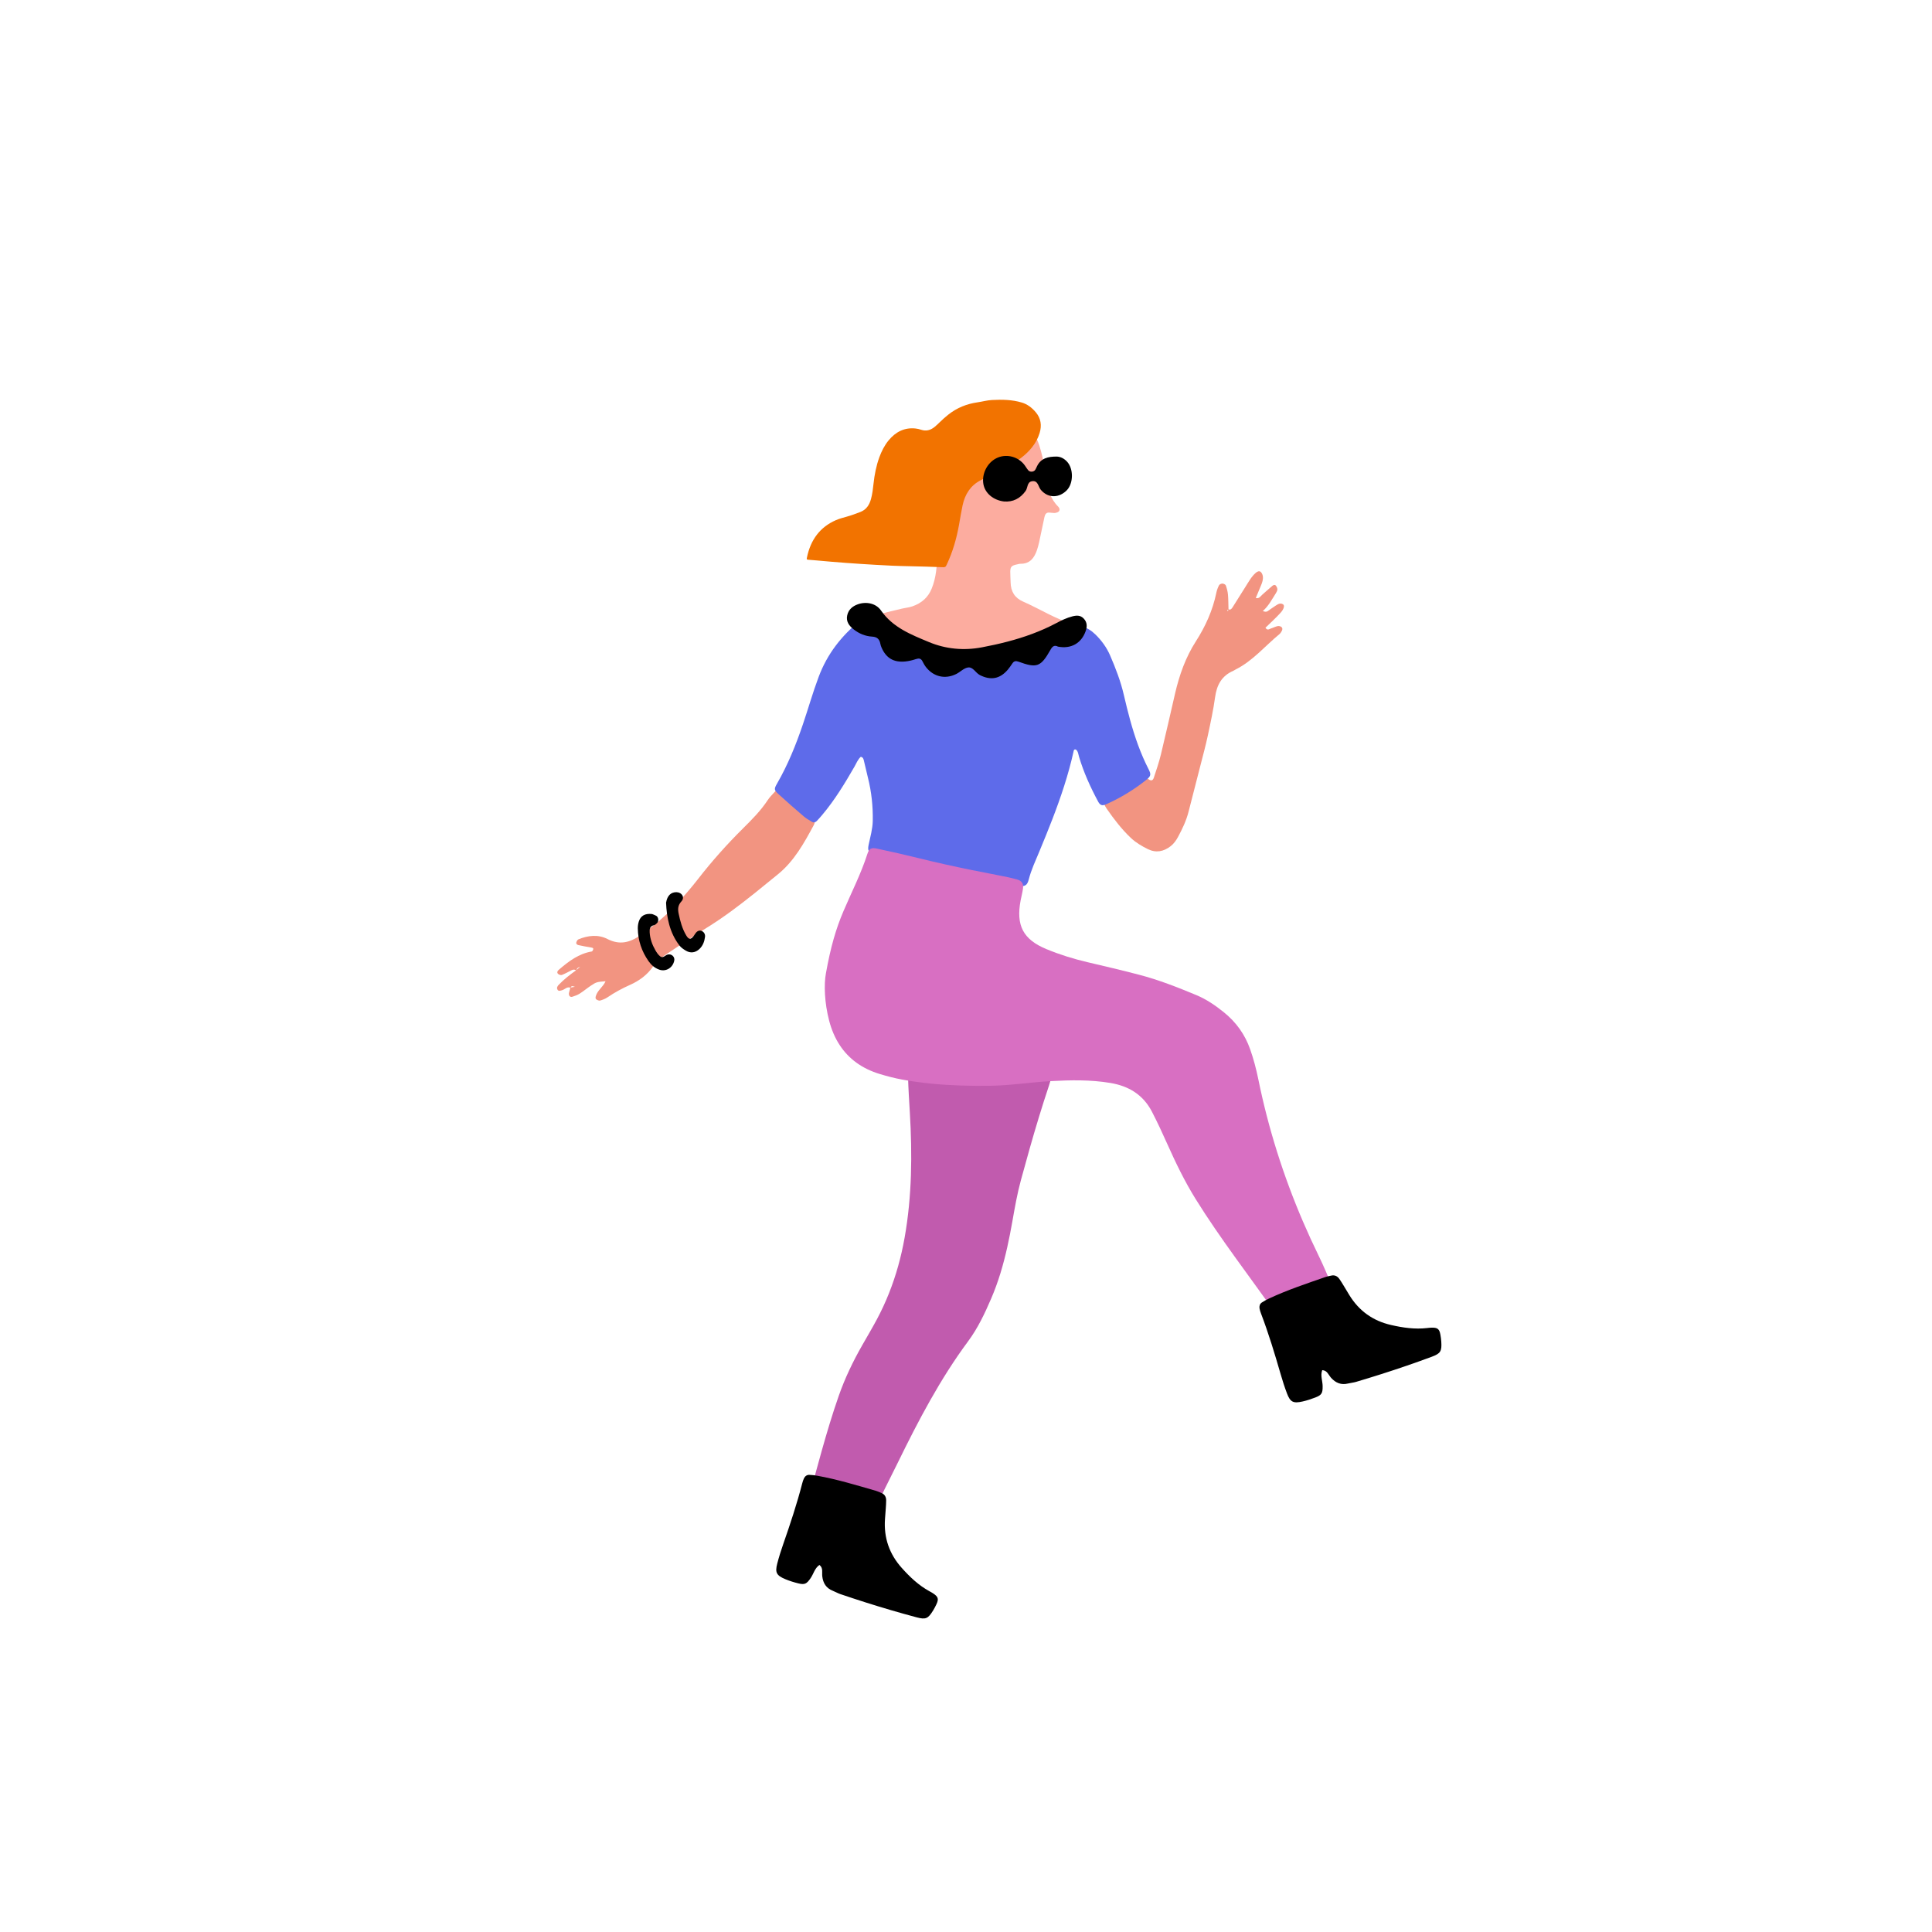 <svg xmlns="http://www.w3.org/2000/svg" viewBox="0.0 0.0 256.0 256.0" height="256.0px" width="256.0px"><path fill="#FCAC9F" fill-opacity="1.0"  filling="0" d="M125.473 87.58 C124.269 87.431 123.127 87.095 122.081 86.48 C121.154 85.935 120.229 85.387 119.305 84.838 C118.381 84.288 117.458 83.737 116.535 83.184 C116.179 82.971 115.827 82.737 115.515 82.465 C115.298 82.276 115.388 81.988 115.586 81.85 C115.876 81.65 116.204 81.472 116.542 81.379 C117.521 81.111 118.511 80.883 119.5 80.65 C119.964 80.54 120.451 80.5 120.898 80.343 C122.077 79.931 122.968 79.197 123.453 77.995 C123.748 77.265 123.93 76.523 124.032 75.746 C124.173 74.675 124.246 73.602 124.29 72.527 C124.334 71.452 124.349 70.375 124.373 69.298 C124.399 68.192 124.437 67.086 124.487 65.981 C124.537 64.876 124.599 63.771 124.671 62.667 C124.778 61.035 125.279 59.523 126.143 58.104 C126.984 56.722 128.062 55.835 129.323 55.374 C130.583 54.913 132.026 54.88 133.597 55.207 C134.666 55.429 135.531 55.872 136.21 56.516 C136.89 57.16 137.385 58.006 137.714 59.034 C138.007 59.949 138.225 60.876 138.357 61.826 C138.431 62.359 138.48 62.897 138.574 63.427 C138.817 64.796 139.189 66.109 140.22 67.136 C140.386 67.3 140.488 67.567 140.289 67.776 C140.184 67.886 139.99 67.927 139.829 67.966 C139.717 67.993 139.591 67.966 139.472 67.959 C139.352 67.952 139.232 67.946 139.114 67.928 C138.646 67.853 138.476 68.137 138.393 68.524 C138.158 69.635 137.929 70.748 137.687 71.859 C137.61 72.209 137.517 72.557 137.4 72.896 C137.046 73.929 136.474 74.71 135.239 74.702 C135.063 74.702 134.885 74.759 134.71 74.797 C134.041 74.941 133.873 75.111 133.865 75.732 C133.859 76.209 133.904 76.688 133.912 77.166 C133.931 78.359 134.45 79.228 135.559 79.711 C136.68 80.199 137.758 80.783 138.854 81.33 C139.949 81.876 141.062 82.383 142.253 82.718 C142.424 82.766 142.6 82.829 142.747 82.924 C142.824 82.973 142.89 83.117 142.878 83.206 C142.864 83.309 142.777 83.455 142.688 83.486 C141.79 83.809 140.869 84.072 139.985 84.428 C138.765 84.921 137.582 85.501 136.365 86.003 C135.2 86.484 134.019 86.859 132.823 87.131 C131.627 87.404 130.415 87.575 129.19 87.649 C127.965 87.722 126.726 87.698 125.473 87.58"></path>
<path fill="#F27300" fill-opacity="1.0"  filling="0" d="M116.059 74.845 C114.749 74.77 113.439 74.685 112.13 74.588 C110.821 74.491 109.513 74.383 108.206 74.26 C107.842 74.226 107.478 74.203 107.113 74.169 C106.882 74.146 106.872 74.131 106.924 73.877 C107.169 72.68 107.61 71.667 108.25 70.839 C108.89 70.012 109.729 69.371 110.771 68.919 C111.228 68.721 111.705 68.598 112.178 68.466 C112.804 68.29 113.415 68.07 114.023 67.83 C114.779 67.531 115.187 66.934 115.411 66.123 C115.593 65.461 115.671 64.783 115.745 64.103 C115.876 62.897 116.104 61.713 116.521 60.58 C116.816 59.779 117.197 59.026 117.724 58.379 C118.688 57.196 119.878 56.621 121.323 56.78 C121.577 56.807 121.826 56.868 122.069 56.948 C122.712 57.161 123.296 57.009 123.831 56.577 C124.073 56.38 124.301 56.161 124.526 55.941 C124.886 55.589 125.257 55.255 125.648 54.946 C126.817 54.018 128.123 53.51 129.536 53.308 C130.173 53.217 130.802 53.035 131.445 53.002 C132.778 52.933 134.106 52.951 135.399 53.34 C136.143 53.563 136.754 54.033 137.267 54.652 C137.919 55.438 138.065 56.36 137.757 57.372 C137.543 58.077 137.198 58.703 136.751 59.267 C135.972 60.249 135.007 60.947 133.976 61.549 C132.891 62.182 131.766 62.718 130.647 63.267 C130.392 63.391 130.144 63.533 129.893 63.665 C128.611 64.337 127.871 65.466 127.547 66.964 C127.359 67.835 127.225 68.715 127.066 69.591 C126.904 70.484 126.699 71.361 126.439 72.219 C126.18 73.076 125.866 73.914 125.486 74.729 C125.46 74.783 125.429 74.835 125.408 74.891 C125.332 75.103 125.201 75.168 124.993 75.16 C123.443 75.105 121.894 75.047 120.343 75.022 C118.912 75 117.486 74.931 116.059 74.845"></path>
<path fill="#000000" fill-opacity="1.0"  filling="0" d="M133.031 66.449 C131.611 66.274 130.527 65.35 130.308 64.165 C130.058 62.817 130.797 61.332 132.023 60.718 C133.212 60.122 134.687 60.411 135.612 61.443 C135.848 61.707 136.013 62.034 136.241 62.308 C136.47 62.585 136.97 62.553 137.17 62.26 C137.27 62.113 137.331 61.941 137.41 61.78 C137.932 60.695 138.911 60.502 139.968 60.498 C140.533 60.496 141.007 60.764 141.387 61.169 C142.259 62.097 142.249 64.039 141.362 64.956 C140.407 65.945 138.929 66.102 137.914 64.902 C137.565 64.49 137.555 63.619 136.732 63.767 C136.076 63.884 136.201 64.632 135.9 65.053 C135.176 66.065 134.22 66.539 133.031 66.449"></path>
<path fill="#F29481" fill-opacity="1.0"  filling="0" d="M167.319 80.952 C167.541 81.061 167.768 81.118 167.993 80.966 C168.339 80.73 168.674 80.479 169.027 80.254 C169.324 80.065 169.639 79.845 170.007 80.075 C170.247 80.227 170.126 80.699 169.709 81.166 C169.391 81.522 169.047 81.855 168.706 82.191 C168.368 82.525 168.021 82.849 167.679 83.177 C167.941 83.605 168.207 83.33 168.444 83.261 C168.729 83.177 168.998 83.026 169.287 82.963 C169.439 82.93 169.659 82.972 169.777 83.067 C169.997 83.245 169.927 83.489 169.788 83.704 C169.723 83.804 169.663 83.917 169.573 83.991 C168.605 84.783 167.717 85.676 166.785 86.514 C165.853 87.351 164.877 88.135 163.732 88.709 C163.625 88.763 163.528 88.838 163.419 88.885 C161.886 89.545 161.228 90.763 161.007 92.373 C160.889 93.231 160.738 94.084 160.57 94.936 C160.403 95.787 160.22 96.635 160.039 97.483 C159.765 98.769 159.417 100.039 159.092 101.313 C158.827 102.356 158.558 103.398 158.29 104.44 C158.021 105.482 157.753 106.524 157.487 107.567 C157.189 108.736 156.677 109.814 156.111 110.868 C155.856 111.342 155.552 111.786 155.115 112.124 C154.182 112.846 153.172 113.043 152.095 112.511 C151.292 112.114 150.517 111.663 149.855 111.04 C149.241 110.462 148.681 109.839 148.154 109.19 C147.628 108.54 147.135 107.864 146.656 107.177 C146.082 106.351 146.172 105.916 146.97 105.371 C148.155 104.562 149.356 103.774 150.568 103.006 C151.29 102.548 151.339 102.576 152.111 103.195 C152.498 103.505 152.746 103.477 152.889 103.046 C153.226 102.024 153.575 101.003 153.829 99.96 C154.153 98.623 154.464 97.284 154.772 95.943 C155.08 94.603 155.384 93.262 155.696 91.922 C155.981 90.692 156.328 89.492 156.777 88.329 C157.226 87.167 157.777 86.042 158.469 84.964 C159.1 83.982 159.656 82.957 160.114 81.889 C160.571 80.821 160.931 79.708 161.17 78.549 C161.241 78.203 161.369 77.858 161.532 77.545 C161.597 77.42 161.833 77.321 161.988 77.327 C162.142 77.332 162.383 77.45 162.427 77.574 C162.565 77.963 162.674 78.374 162.711 78.784 C162.77 79.437 162.76 80.097 162.782 80.754 C162.743 80.824 162.439 80.83 162.73 80.979 C162.734 80.893 162.738 80.806 162.743 80.72 C163.022 80.868 163.184 80.689 163.311 80.49 C163.887 79.586 164.448 78.672 165.023 77.768 C165.438 77.117 165.799 76.424 166.392 75.904 C166.577 75.742 166.838 75.614 167.031 75.763 C167.196 75.89 167.308 76.155 167.335 76.372 C167.387 76.791 167.253 77.195 167.085 77.583 C166.851 78.124 166.632 78.672 166.398 79.239 C166.873 79.357 167.029 78.993 167.265 78.792 C167.716 78.407 168.146 77.996 168.604 77.619 C168.729 77.517 168.944 77.436 169.077 77.622 C169.173 77.755 169.26 77.933 169.258 78.09 C169.255 78.257 169.166 78.437 169.072 78.583 C168.528 79.43 168.073 80.343 167.283 81.003"></path>
<path fill="#F29481" fill-opacity="1.0"  filling="0" d="M75.601 130.886 C75.132 130.683 74.846 131.115 74.463 131.213 C74.238 131.27 73.99 131.391 73.854 131.097 C73.741 130.852 73.881 130.65 74.05 130.475 C74.751 129.75 75.542 129.132 76.364 128.552 C76.532 128.397 76.702 128.247 76.87 128.103 C76.573 128.207 76.376 128.318 76.4 128.626 C76.198 128.451 75.983 128.435 75.747 128.556 C75.323 128.773 74.904 129.006 74.463 129.182 C74.332 129.234 74.095 129.165 73.975 129.068 C73.705 128.848 73.92 128.608 74.076 128.474 C74.715 127.925 75.367 127.398 76.075 126.972 C76.783 126.546 77.547 126.221 78.412 126.076 C78.488 126.063 78.562 125.916 78.598 125.817 C78.65 125.68 78.572 125.596 78.419 125.569 C77.833 125.463 77.245 125.365 76.664 125.238 C76.499 125.202 76.305 125.086 76.366 124.871 C76.409 124.719 76.515 124.52 76.645 124.467 C77.912 123.944 79.265 123.795 80.474 124.417 C82.097 125.251 83.451 124.903 84.821 123.947 C85.732 123.311 86.612 122.639 87.45 121.921 C88.289 121.203 89.087 120.438 89.832 119.614 C90.755 118.595 91.657 117.553 92.5 116.468 C93.419 115.285 94.376 114.136 95.368 113.02 C96.361 111.903 97.39 110.819 98.454 109.766 C99.049 109.178 99.641 108.586 100.2 107.965 C100.759 107.344 101.285 106.693 101.749 105.988 C101.977 105.641 102.277 105.34 102.56 105.031 C103.141 104.398 103.267 104.368 103.876 104.899 C104.506 105.448 105.129 106.007 105.752 106.566 C106.374 107.125 106.996 107.684 107.625 108.236 C108.012 108.577 108.03 108.958 107.814 109.359 C107.173 110.546 106.525 111.733 105.77 112.84 C105.016 113.946 104.155 114.973 103.089 115.84 C102.068 116.67 101.052 117.505 100.024 118.327 C98.997 119.148 97.96 119.957 96.898 120.733 C95.836 121.509 94.749 122.253 93.624 122.947 C92.708 123.511 91.807 124.1 90.91 124.696 C90.014 125.292 89.122 125.895 88.223 126.488 C87.569 126.92 86.983 127.425 86.531 128.074 C85.756 129.186 84.702 129.958 83.48 130.503 C82.438 130.968 81.443 131.505 80.5 132.148 C80.211 132.345 79.866 132.478 79.528 132.578 C79.389 132.62 79.181 132.53 79.039 132.442 C78.86 132.332 78.908 132.125 78.959 131.956 C79.189 131.2 79.923 130.762 80.239 130.018 C79.082 130.112 79.015 130.121 78.27 130.621 C77.774 130.954 77.314 131.342 76.81 131.662 C76.514 131.849 76.17 131.969 75.834 132.077 C75.526 132.177 75.306 131.897 75.4 131.526 C75.457 131.301 75.518 131.078 75.578 130.853 C75.779 130.822 75.98 130.79 76.178 130.758 C75.94 130.702 75.725 130.542 75.601 130.886"></path>
<path fill="#000000" fill-opacity="1.0"  filling="0" d="M88.258 119.613 C88.415 118.648 88.929 118.203 89.645 118.219 C90.358 118.235 90.773 118.915 90.294 119.436 C89.807 119.966 89.801 120.474 89.928 121.08 C90.137 122.08 90.399 123.06 90.928 123.947 C91.272 124.523 91.533 124.533 91.936 123.996 C92.043 123.854 92.124 123.689 92.244 123.56 C92.467 123.318 92.755 123.228 93.049 123.394 C93.33 123.552 93.458 123.84 93.417 124.156 C93.339 124.759 93.134 125.316 92.677 125.748 C92.152 126.244 91.495 126.34 90.871 125.964 C90.568 125.782 90.253 125.569 90.041 125.295 C89.369 124.426 88.943 123.482 88.675 122.517 C88.407 121.552 88.297 120.566 88.258 119.613"></path>
<path fill="#000000" fill-opacity="1.0"  filling="0" d="M86.409 121.115 C86.523 121.163 86.752 121.235 86.957 121.35 C87.248 121.514 87.317 122.044 87.081 122.294 C86.963 122.418 86.814 122.56 86.658 122.593 C86.104 122.709 86.06 123.106 86.086 123.545 C86.135 124.397 86.422 125.181 86.841 125.912 C87.016 126.216 87.225 126.536 87.5 126.738 C87.862 127.004 88.138 126.566 88.466 126.483 C88.981 126.351 89.444 126.78 89.343 127.284 C89.147 128.255 88.218 128.806 87.319 128.47 C86.742 128.255 86.293 127.866 85.942 127.367 C85.024 126.06 84.533 124.609 84.512 123.01 C84.508 122.717 84.553 122.411 84.638 122.13 C84.873 121.355 85.465 121.002 86.409 121.115"></path>
<path fill="#5E6BEA" fill-opacity="1.0"  filling="0" d="M114.059 100.28 C113.665 100.628 113.482 101.132 113.221 101.586 C112.579 102.701 111.925 103.808 111.223 104.884 C110.521 105.959 109.772 107.003 108.939 107.991 C108.708 108.265 108.471 108.536 108.222 108.793 C108.04 108.981 107.808 109.034 107.577 108.891 C107.221 108.672 106.847 108.468 106.531 108.199 C105.395 107.227 104.266 106.247 103.165 105.237 C102.567 104.687 102.547 104.55 102.953 103.847 C103.674 102.597 104.304 101.307 104.868 99.989 C105.432 98.672 105.931 97.327 106.392 95.967 C106.748 94.92 107.075 93.863 107.412 92.81 C107.749 91.756 108.094 90.705 108.484 89.668 C109.047 88.169 109.795 86.816 110.713 85.588 C111.631 84.359 112.717 83.255 113.956 82.255 C114.757 81.608 115.513 81.427 116.414 81.939 C116.985 82.263 117.561 82.575 118.13 82.902 C119.374 83.614 120.583 84.396 121.864 85.036 C123.262 85.735 124.673 86.209 126.095 86.473 C127.517 86.736 128.95 86.789 130.392 86.643 C131.833 86.498 133.284 86.154 134.74 85.625 C135.353 85.402 135.92 85.047 136.501 84.742 C137.272 84.335 138.059 83.975 138.868 83.674 C139.677 83.373 140.508 83.132 141.369 82.964 C142.835 82.678 144.078 83.019 145.149 84.071 C145.973 84.88 146.638 85.793 147.094 86.846 C147.463 87.697 147.813 88.554 148.124 89.426 C148.435 90.298 148.707 91.184 148.917 92.092 C149.179 93.22 149.453 94.344 149.761 95.457 C150.07 96.569 150.413 97.671 150.812 98.754 C151.212 99.836 151.667 100.9 152.201 101.939 C152.551 102.62 152.497 102.849 151.896 103.331 C151.075 103.989 150.217 104.588 149.324 105.13 C148.432 105.672 147.504 106.156 146.543 106.584 C146.044 106.805 145.771 106.702 145.509 106.216 C144.998 105.265 144.52 104.301 144.093 103.314 C143.665 102.328 143.289 101.32 142.98 100.283 C142.88 99.947 142.868 99.575 142.575 99.326 C142.289 99.222 142.273 99.471 142.243 99.613 C141.904 101.139 141.487 102.638 141.015 104.118 C140.543 105.598 140.017 107.059 139.459 108.51 C138.901 109.96 138.312 111.4 137.715 112.837 C137.211 114.052 136.649 115.239 136.318 116.522 C136.116 117.306 135.854 117.469 135.018 117.424 C133.547 117.346 132.094 117.156 130.652 116.903 C129.209 116.649 127.777 116.334 126.347 116.006 C125.327 115.772 124.307 115.533 123.29 115.286 C122.273 115.038 121.258 114.781 120.246 114.513 C118.746 114.114 117.262 113.645 115.786 113.162 C115.057 112.922 114.947 112.687 115.097 111.95 C115.312 110.898 115.624 109.869 115.645 108.775 C115.663 107.811 115.622 106.856 115.518 105.909 C115.415 104.961 115.248 104.021 115.015 103.087 C114.827 102.333 114.655 101.575 114.476 100.818 C114.423 100.583 114.376 100.345 114.059 100.28"></path>
<path fill="#000000" fill-opacity="1.0"  filling="0" d="M140.19 85.683 C139.714 85.433 139.45 85.647 139.206 86.08 C138.555 87.233 138.104 87.854 137.506 88.075 C136.908 88.296 136.165 88.116 134.929 87.666 C134.609 87.55 134.361 87.59 134.161 87.884 C133.959 88.179 133.759 88.48 133.527 88.751 C132.476 89.976 131.261 90.172 129.842 89.453 C129.26 89.159 128.934 88.328 128.24 88.449 C127.693 88.543 127.23 89.051 126.698 89.314 C125.233 90.039 123.692 89.677 122.693 88.392 C122.511 88.158 122.365 87.892 122.232 87.626 C122.028 87.218 121.745 87.207 121.348 87.338 C120.898 87.487 120.426 87.602 119.955 87.649 C118.423 87.8 117.416 87.199 116.816 85.82 C116.744 85.656 116.683 85.484 116.651 85.309 C116.543 84.699 116.218 84.391 115.569 84.355 C114.653 84.304 113.827 83.958 113.105 83.387 C112.514 82.92 112.082 82.354 112.258 81.545 C112.425 80.776 112.958 80.323 113.681 80.068 C114.786 79.679 116.075 79.935 116.74 80.895 C117.521 82.023 118.517 82.822 119.611 83.461 C120.706 84.1 121.899 84.579 123.076 85.071 C124.198 85.54 125.355 85.83 126.534 85.945 C127.712 86.061 128.912 86.002 130.118 85.773 C131.257 85.557 132.386 85.312 133.5 85.019 C134.614 84.727 135.713 84.388 136.791 83.985 C137.869 83.582 138.927 83.115 139.959 82.568 C140.643 82.204 141.339 81.864 142.102 81.67 C142.658 81.528 143.161 81.505 143.592 81.955 C144.067 82.451 144.069 83.024 143.857 83.623 C143.283 85.246 141.918 86.011 140.19 85.683"></path>
<path fill="#C15BAE" fill-opacity="1.0"  filling="0" d="M124.254 141.611 C125.723 141.757 127.193 141.892 128.663 141.991 C130.134 142.091 131.606 142.156 133.079 142.161 C134.552 142.166 136.028 142.112 137.506 141.975 C139.304 141.809 139.568 142.141 138.996 143.846 C138.533 145.227 138.091 146.614 137.667 148.006 C137.242 149.398 136.833 150.795 136.436 152.195 C136.038 153.595 135.651 154.998 135.268 156.403 C135.024 157.301 134.823 158.206 134.643 159.115 C134.463 160.025 134.303 160.938 134.142 161.851 C133.936 163.012 133.713 164.168 133.456 165.314 C133.198 166.46 132.905 167.596 132.56 168.719 C132.214 169.841 131.816 170.95 131.347 172.04 C130.92 173.033 130.477 174.019 129.979 174.972 C129.482 175.926 128.931 176.848 128.289 177.715 C127.357 178.971 126.479 180.257 125.642 181.567 C124.805 182.877 124.011 184.211 123.247 185.563 C122.483 186.914 121.751 188.284 121.038 189.665 C120.325 191.046 119.633 192.44 118.95 193.838 C118.373 195.02 117.773 196.191 117.191 197.371 C116.608 198.55 116.043 199.738 115.534 200.953 C115.121 201.939 114.84 202.107 113.891 201.798 C113.094 201.539 112.273 201.364 111.459 201.169 C110.645 200.973 109.837 200.758 109.064 200.418 C108.681 200.25 108.284 200.111 107.908 199.929 C107.092 199.532 106.971 199.274 107.199 198.357 C107.388 197.603 107.61 196.857 107.815 196.107 C108.157 194.857 108.498 193.606 108.849 192.359 C109.199 191.111 109.559 189.866 109.939 188.627 C110.318 187.388 110.718 186.155 111.147 184.931 C111.554 183.77 112.023 182.637 112.542 181.529 C113.06 180.42 113.63 179.336 114.239 178.269 C114.892 177.127 115.563 175.993 116.184 174.834 C116.791 173.699 117.327 172.54 117.796 171.36 C118.266 170.179 118.67 168.975 119.013 167.75 C119.356 166.524 119.638 165.277 119.864 164.009 C120.109 162.628 120.296 161.246 120.433 159.863 C120.569 158.479 120.656 157.094 120.702 155.707 C120.748 154.321 120.752 152.932 120.725 151.543 C120.698 150.153 120.638 148.762 120.556 147.37 C120.464 145.818 120.363 144.265 120.321 142.71 C120.286 141.43 120.643 141.134 121.944 141.277 C122.716 141.363 123.484 141.498 124.254 141.611"></path>
<path fill="#D86FC2" fill-opacity="1.0"  filling="0" d="M109.439 128.969 C109.75 127.226 110.082 125.753 110.459 124.425 C110.836 123.098 111.26 121.915 111.755 120.753 C112.293 119.487 112.878 118.241 113.434 116.982 C113.989 115.723 114.515 114.452 114.937 113.137 C115.157 112.453 115.449 112.285 116.173 112.439 C117.109 112.639 118.045 112.844 118.979 113.057 C119.913 113.27 120.845 113.491 121.775 113.721 C122.937 114.01 124.103 114.283 125.272 114.543 C126.441 114.803 127.612 115.051 128.785 115.29 C129.958 115.529 131.133 115.759 132.309 115.984 C133.132 116.141 133.956 116.308 134.762 116.532 C135.407 116.712 135.639 117.095 135.551 117.745 C135.479 118.277 135.333 118.799 135.234 119.329 C134.925 120.973 135.006 122.26 135.549 123.295 C136.093 124.331 137.099 125.116 138.64 125.756 C139.523 126.123 140.422 126.448 141.335 126.737 C142.247 127.026 143.173 127.277 144.107 127.496 C145.244 127.761 146.38 128.028 147.514 128.302 C148.648 128.577 149.781 128.858 150.91 129.151 C152.216 129.49 153.496 129.907 154.76 130.369 C156.024 130.83 157.272 131.336 158.515 131.853 C159.846 132.408 161.036 133.217 162.16 134.124 C162.973 134.78 163.672 135.513 164.255 136.329 C164.838 137.145 165.304 138.044 165.652 139.032 C166.11 140.334 166.459 141.664 166.734 143.013 C167.066 144.641 167.438 146.254 167.852 147.854 C168.266 149.454 168.72 151.039 169.215 152.611 C169.709 154.183 170.244 155.741 170.818 157.285 C171.392 158.83 172.006 160.361 172.658 161.879 C173.31 163.397 174.001 164.902 174.73 166.394 C175.387 167.737 175.964 169.121 176.538 170.503 C176.952 171.501 176.89 171.667 175.902 172.201 C174.956 172.712 173.979 173.171 173.006 173.632 C172.142 174.041 171.264 174.422 170.391 174.814 C169.94 175.016 169.585 174.92 169.34 174.473 C169.283 174.369 169.196 174.281 169.127 174.184 C168.233 172.91 167.322 171.647 166.408 170.387 C165.494 169.127 164.577 167.869 163.669 166.605 C162.76 165.341 161.861 164.071 160.983 162.785 C160.105 161.5 159.249 160.199 158.426 158.875 C157.697 157.702 157.034 156.496 156.413 155.269 C155.791 154.041 155.212 152.793 154.65 151.535 C154.014 150.114 153.362 148.704 152.645 147.32 C152.056 146.183 151.285 145.329 150.356 144.708 C149.427 144.087 148.34 143.699 147.118 143.495 C145.81 143.277 144.498 143.18 143.184 143.156 C141.87 143.132 140.555 143.181 139.238 143.254 C137.895 143.329 136.556 143.474 135.217 143.605 C133.878 143.736 132.537 143.854 131.189 143.872 C129.889 143.889 128.591 143.882 127.296 143.838 C126.001 143.795 124.708 143.716 123.419 143.589 C122.13 143.462 120.845 143.288 119.564 143.054 C118.565 142.873 117.575 142.614 116.603 142.321 C115.413 141.963 114.373 141.457 113.481 140.81 C112.588 140.163 111.843 139.374 111.243 138.448 C110.642 137.523 110.186 136.461 109.872 135.268 C109.555 134.064 109.379 132.852 109.315 131.759 C109.252 130.667 109.302 129.694 109.439 128.969"></path>
<path fill="#000000" fill-opacity="1.0"  filling="0" d="M108.58 207.364 C107.952 207.795 107.805 208.541 107.407 209.118 C106.882 209.877 106.631 210.017 105.768 209.802 C105.19 209.659 104.614 209.48 104.065 209.251 C102.884 208.761 102.68 208.374 102.989 207.18 C103.214 206.313 103.485 205.455 103.78 204.609 C104.242 203.282 104.695 201.952 105.12 200.614 C105.546 199.275 105.944 197.928 106.296 196.566 C106.355 196.337 106.425 196.105 106.528 195.893 C106.666 195.609 106.908 195.416 107.235 195.426 C107.591 195.437 107.95 195.48 108.302 195.544 C109.628 195.783 110.935 196.099 112.234 196.449 C113.532 196.799 114.822 197.182 116.114 197.556 C116.343 197.622 116.558 197.734 116.78 197.822 C117.224 197.999 117.42 198.346 117.422 198.803 C117.423 199.161 117.394 199.519 117.37 199.878 C117.339 200.356 117.296 200.832 117.264 201.31 C117.182 202.536 117.324 203.684 117.692 204.756 C118.06 205.827 118.653 206.822 119.473 207.741 C120.553 208.953 121.717 210.059 123.154 210.847 C123.311 210.933 123.47 211.017 123.619 211.115 C124.323 211.577 124.415 211.873 124.072 212.593 C123.944 212.863 123.807 213.13 123.651 213.384 C122.98 214.476 122.677 214.631 121.45 214.303 C120.314 214 119.182 213.683 118.054 213.353 C116.926 213.022 115.802 212.679 114.682 212.323 C113.562 211.967 112.446 211.6 111.333 211.221 C110.995 211.105 110.682 210.919 110.349 210.787 C109.477 210.44 109.063 209.785 108.955 208.871 C108.891 208.362 109.105 207.772 108.58 207.364"></path>
<path fill="#000000" fill-opacity="1.0"  filling="0" d="M175.201 181.552 C174.936 182.267 175.248 182.961 175.256 183.661 C175.267 184.583 175.142 184.843 174.313 185.166 C173.758 185.383 173.185 185.57 172.605 185.702 C171.357 185.983 170.967 185.786 170.53 184.632 C170.212 183.795 169.939 182.938 169.69 182.077 C169.3 180.727 168.901 179.38 168.475 178.042 C168.049 176.704 167.595 175.375 167.096 174.06 C167.011 173.838 166.934 173.609 166.895 173.377 C166.845 173.065 166.93 172.768 167.202 172.587 C167.499 172.39 167.817 172.218 168.14 172.067 C169.361 171.495 170.61 170.998 171.872 170.533 C173.134 170.068 174.408 169.636 175.679 169.194 C175.904 169.116 176.144 169.084 176.376 169.027 C176.841 168.915 177.201 169.085 177.466 169.457 C177.674 169.749 177.858 170.058 178.045 170.364 C178.296 170.772 178.536 171.186 178.786 171.593 C179.427 172.642 180.207 173.496 181.126 174.158 C182.046 174.82 183.104 175.289 184.304 175.565 C185.887 175.93 187.476 176.161 189.104 175.972 C189.282 175.952 189.46 175.929 189.639 175.923 C190.48 175.893 190.726 176.082 190.863 176.867 C190.915 177.161 190.957 177.459 190.976 177.757 C191.06 179.036 190.902 179.336 189.71 179.779 C188.608 180.188 187.501 180.583 186.39 180.965 C185.279 181.347 184.163 181.716 183.043 182.073 C181.923 182.43 180.799 182.775 179.672 183.109 C179.329 183.21 178.966 183.239 178.618 183.323 C177.706 183.545 176.99 183.249 176.373 182.565 C176.031 182.186 175.864 181.58 175.201 181.552"></path></svg>